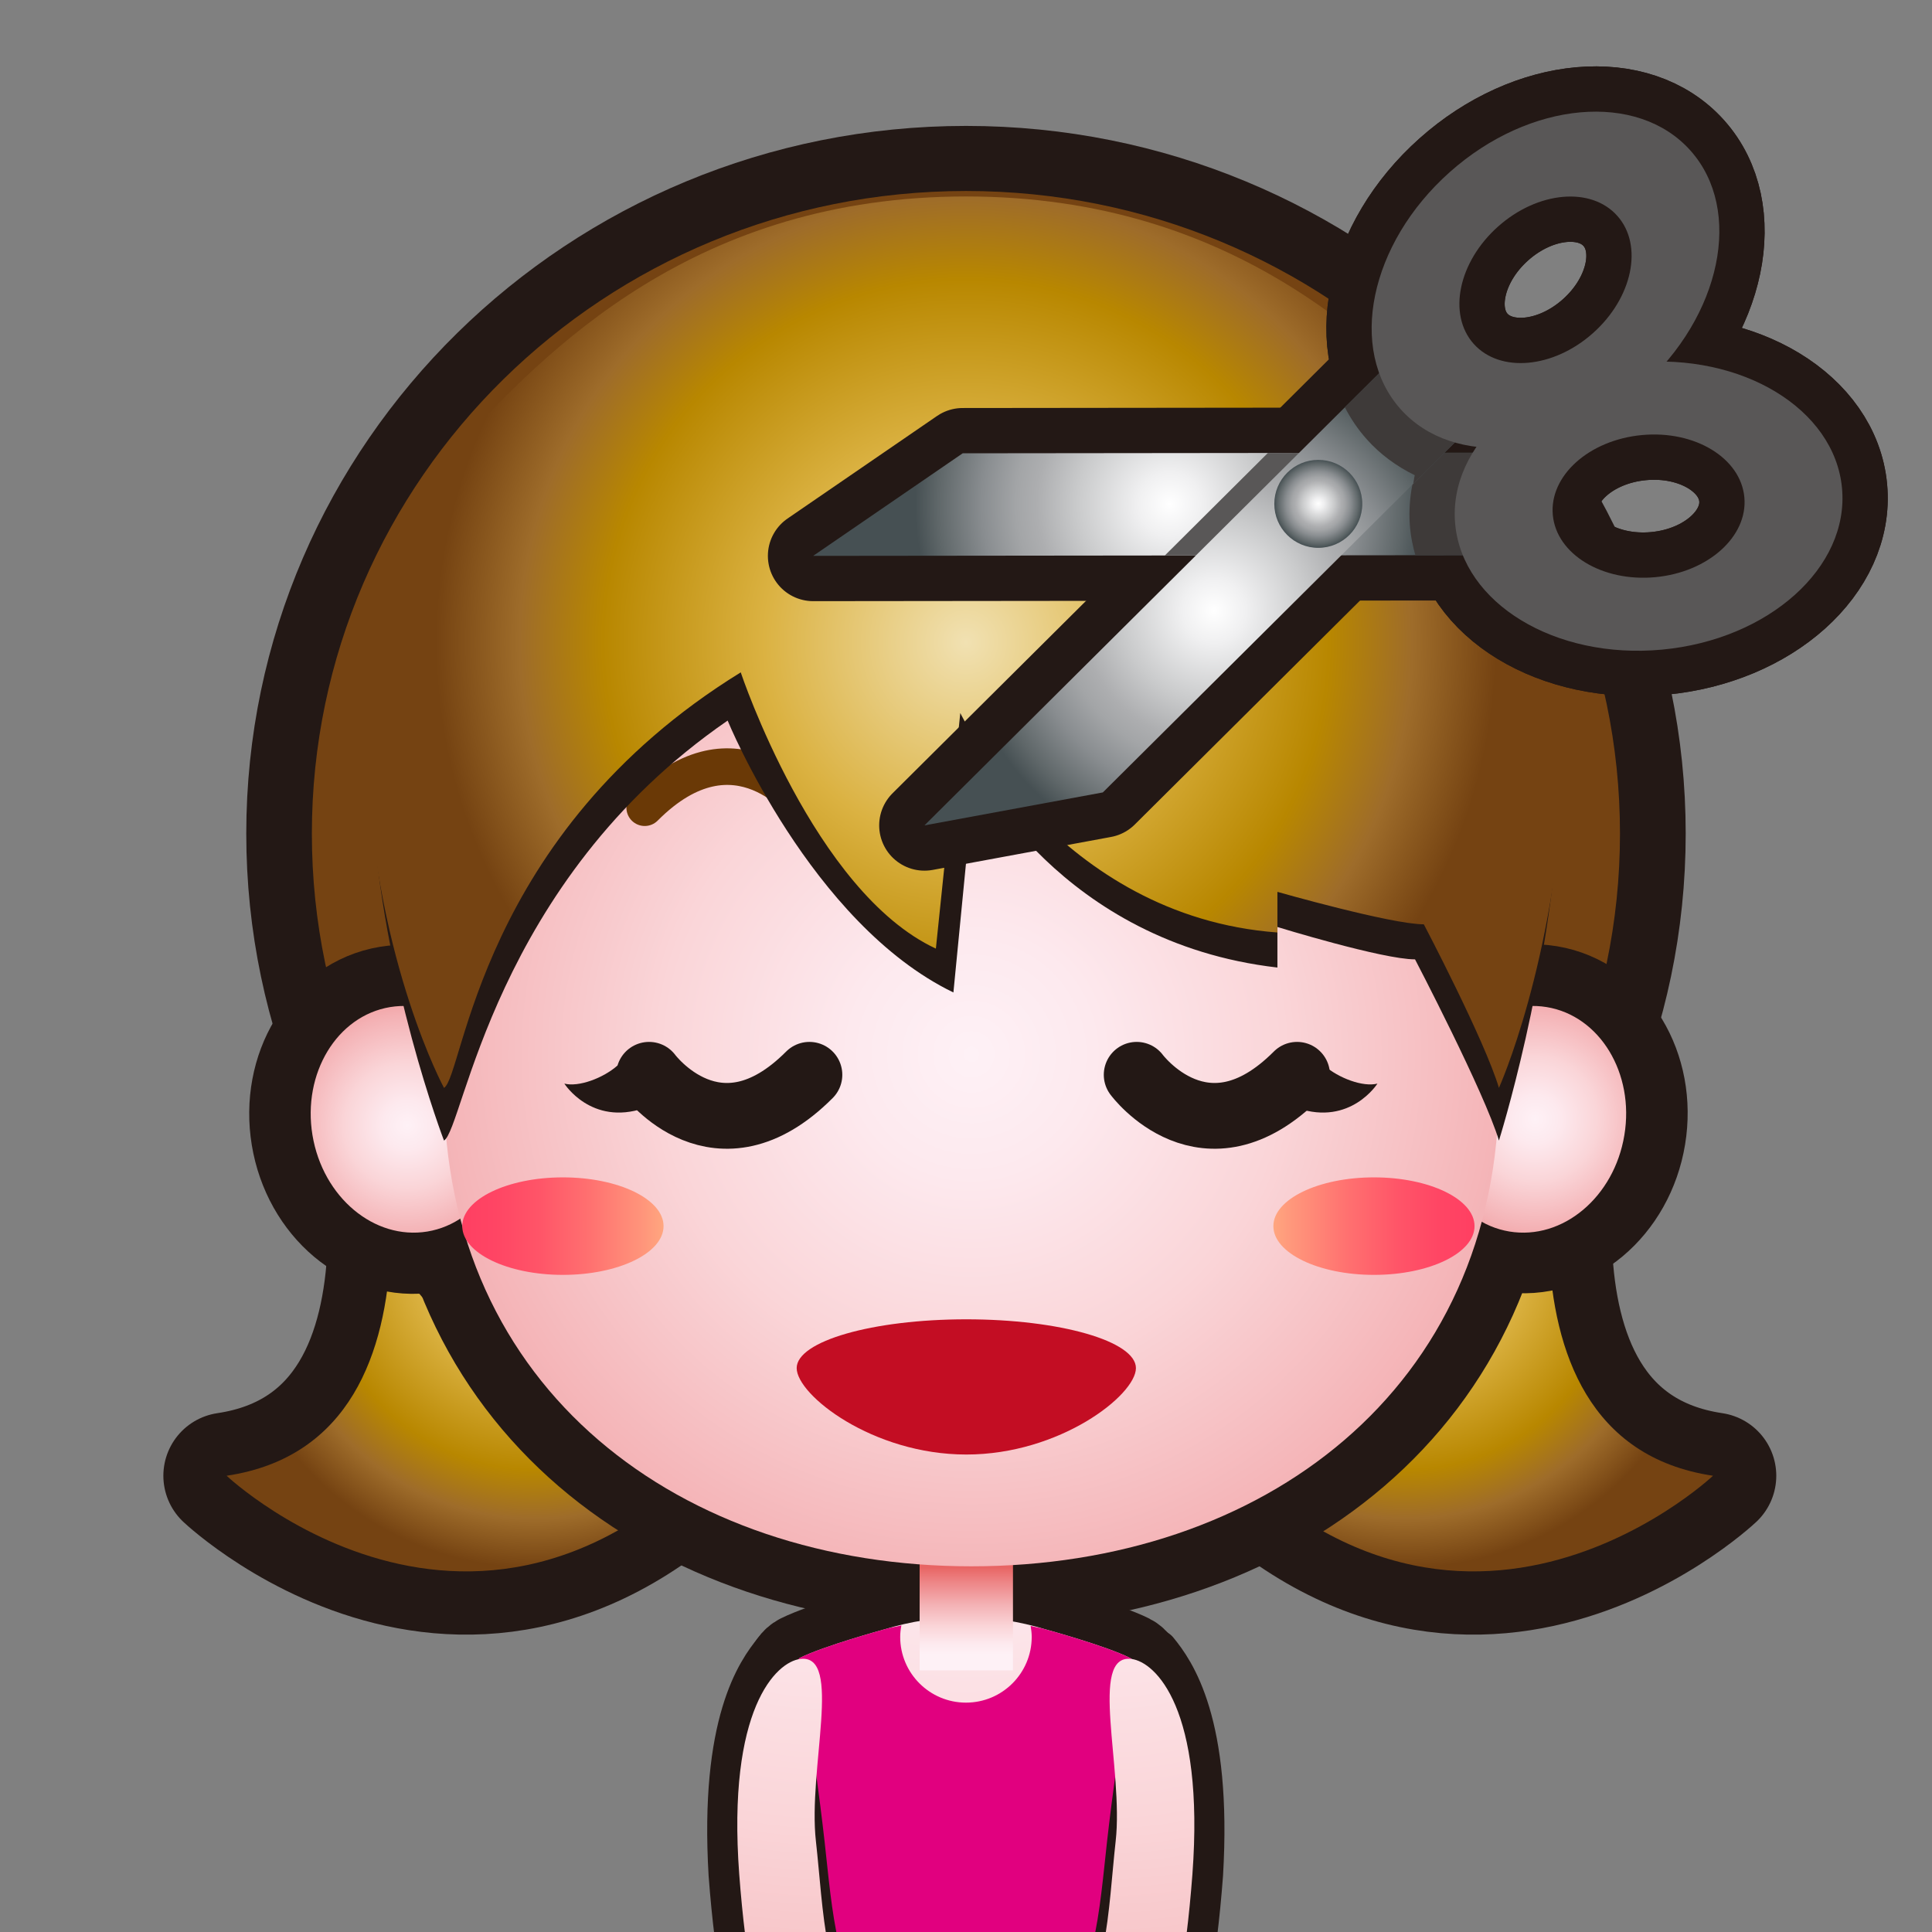 <?xml version="1.0" encoding="iso-8859-1"?>
<!-- Generator: Adobe Illustrator 16.0.0, SVG Export Plug-In . SVG Version: 6.00 Build 0)  -->
<!DOCTYPE svg PUBLIC "-//W3C//DTD SVG 1.1//EN" "http://www.w3.org/Graphics/SVG/1.1/DTD/svg11.dtd">
<svg version="1.1" xmlns="http://www.w3.org/2000/svg" xmlns:xlink="http://www.w3.org/1999/xlink" x="0px" y="0px" width="64px"
	 height="64px" viewBox="0 0 64 64" style="enable-background:new 0 0 64 64;" xml:space="preserve">
<rect x="0" y="0" width="64" height="64" fill="#808080" stroke="none"/>
<g id="woman_x5F_getting_x5F_haircut_x28_wh_x29_">
	
		<path id="path23_78_" style="fill:#F09400;stroke:#231815;stroke-width:4.191;stroke-linecap:round;stroke-linejoin:round;stroke-miterlimit:10;" d="
		M52.031,34.917c0,0-3.493,12.745,4.715,13.969c0,0-9.255,8.731-17.984-2.794C29.661,34.079,49.062,26.163,52.031,34.917z"/>
	
		<radialGradient id="path32_1_" cx="320.549" cy="-339.627" r="10.313" gradientTransform="matrix(1 0 0 -1 -274 -298)" gradientUnits="userSpaceOnUse">
		<stop  offset="0" style="stop-color:#F1E1B2"/>
		<stop  offset="0.38" style="stop-color:#DBB242"/>
		<stop  offset="0.685" style="stop-color:#B88700"/>
		<stop  offset="0.842" style="stop-color:#9E6C2A"/>
		<stop  offset="1" style="stop-color:#754312"/>
	</radialGradient>
	<path id="path32_57_" style="fill:url(#path32_1_);" d="M52.031,34.917c0,0-3.493,12.745,4.715,13.969
		c0,0-9.255,8.731-17.984-2.794C29.661,34.079,49.062,26.163,52.031,34.917z"/>
	
		<path id="path34_36_" style="fill:#F09400;stroke:#231815;stroke-width:4.191;stroke-linecap:round;stroke-linejoin:round;stroke-miterlimit:10;" d="
		M12.221,34.917c0,0,3.491,12.745-4.714,13.969c0,0,9.253,8.731,17.984-2.794C34.592,34.079,15.188,26.163,12.221,34.917z"/>
	
		<radialGradient id="path43_1_" cx="-225.454" cy="-339.627" r="10.313" gradientTransform="matrix(-1 0 0 -1 -207.75 -298)" gradientUnits="userSpaceOnUse">
		<stop  offset="0" style="stop-color:#F1E1B2"/>
		<stop  offset="0.38" style="stop-color:#DBB242"/>
		<stop  offset="0.685" style="stop-color:#B88700"/>
		<stop  offset="0.842" style="stop-color:#9E6C2A"/>
		<stop  offset="1" style="stop-color:#754312"/>
	</radialGradient>
	<path id="path43_94_" style="fill:url(#path43_1_);" d="M12.221,34.917c0,0,3.491,12.745-4.714,13.969
		c0,0,9.253,8.731,17.984-2.794C34.592,34.079,15.188,26.163,12.221,34.917z"/>
	
		<radialGradient id="SVGID_1_" cx="53.078" cy="48.172" r="18.745" gradientTransform="matrix(0.219 0.976 -0.976 0.219 80.099 8.922)" gradientUnits="userSpaceOnUse">
		<stop  offset="0" style="stop-color:#FFF89F"/>
		<stop  offset="1" style="stop-color:#F15F57"/>
	</radialGradient>
	<path style="fill:url(#SVGID_1_);stroke:#231714;stroke-width:2.905;stroke-miterlimit:10;" d="M38.734,74.797
		c2.102-0.393,4.486-1.364,3.939-3.697c-0.535-2.279-3.215-1.995-4.008-1.796c-2.818,0.711-5.336,2.883-6.413,2.908
		c-0.924,0.023-2.117-0.892-2.588-0.519c-0.479,0.381,0.248,4.139,0.925,4.109c0.506-0.021,1.122-0.935,2.077-1.304
		C33.625,74.131,36.848,75.152,38.734,74.797z"/>
	
		<radialGradient id="SVGID_2_" cx="59.935" cy="49.324" r="18.747" gradientTransform="matrix(-0.217 0.976 0.976 0.217 -15.826 2.1)" gradientUnits="userSpaceOnUse">
		<stop  offset="0" style="stop-color:#FFF89F"/>
		<stop  offset="1" style="stop-color:#F15F57"/>
	</radialGradient>
	<path style="fill:url(#SVGID_2_);stroke:#231714;stroke-width:2.905;stroke-miterlimit:10;" d="M25.346,74.803
		c-2.1-0.386-4.488-1.352-3.946-3.688c0.53-2.28,3.211-2.001,4.004-1.803c2.82,0.703,5.341,2.868,6.418,2.891
		c0.926,0.017,2.116-0.899,2.588-0.529c0.48,0.382-0.236,4.143-0.912,4.114c-0.507-0.021-1.127-0.931-2.083-1.298
		C30.455,74.122,27.236,75.154,25.346,74.803z"/>
	<g id="man_x5F_fairy_x28_ye_x29__57_">
		<g id="g155_57_">
			<g id="g153_100_">
				<g id="g142_63_">
					<path id="path26_96_" style="fill:#F09400;stroke:#231815;stroke-width:2.24;stroke-miterlimit:10;" d="M54.721,27.614
						c0,12.326-10.174,22.313-22.719,22.313c-12.553,0-22.724-9.986-22.724-22.313c0-12.328,10.171-22.323,22.724-22.323
						C44.547,5.291,54.721,15.286,54.721,27.614z"/>
					
						<radialGradient id="path41_1_" cx="318.998" cy="-319.368" r="0.732" gradientTransform="matrix(1 0 0 -1 -274 -298)" gradientUnits="userSpaceOnUse">
						<stop  offset="0" style="stop-color:#F1E1B2"/>
						<stop  offset="0.38" style="stop-color:#DBB242"/>
						<stop  offset="0.685" style="stop-color:#B88700"/>
						<stop  offset="0.842" style="stop-color:#9E6C2A"/>
						<stop  offset="1" style="stop-color:#754312"/>
					</radialGradient>
					<path id="path41_76_" style="fill:url(#path41_1_);" d="M53.664,27.614C53.664,39.37,43.963,48.89,32,48.89
						c-11.969,0-21.669-9.52-21.669-21.275c0-11.757,9.7-21.288,21.669-21.288C43.963,6.326,53.664,15.857,53.664,27.614z"/>
					<path id="path43_93_" style="fill:#48140F;stroke:#231815;stroke-width:4.04;stroke-miterlimit:10;" d="M49.654,36.038
						c0,9.976-7.826,15.848-17.475,15.848c-9.649,0-17.472-5.872-17.472-15.848c0-9.981,7.824-18.074,17.472-18.074
						C41.828,17.964,49.654,26.057,49.654,36.038z"/>
					
						<ellipse id="ellipse45_59_" transform="matrix(0.163 -0.987 0.987 0.163 5.79 80.976)" style="fill:none;stroke:#231815;stroke-width:4.04;stroke-miterlimit:10;" cx="50.616" cy="37.076" rx="3.771" ry="3.234"/>
					
						<radialGradient id="path52_1_" cx="379.949" cy="-286.702" r="6.361" gradientTransform="matrix(0.987 0.163 0.163 -0.987 -277.422 -307.826)" gradientUnits="userSpaceOnUse">
						<stop  offset="0" style="stop-color:#FEF1F6"/>
						<stop  offset="0.127" style="stop-color:#FDE9EE"/>
						<stop  offset="0.324" style="stop-color:#FAD5D8"/>
						<stop  offset="0.566" style="stop-color:#F4B2B5"/>
						<stop  offset="0.841" style="stop-color:#ED8384"/>
						<stop  offset="1" style="stop-color:#E86564"/>
					</radialGradient>
					<path id="path52_65_" style="fill:url(#path52_1_);" d="M53.809,37.604c-0.338,2.055-2.045,3.482-3.807,3.192
						c-1.762-0.292-2.914-2.191-2.57-4.247c0.338-2.054,2.043-3.477,3.805-3.188C52.998,33.651,54.15,35.555,53.809,37.604z"/>
					
						<ellipse id="ellipse54_80_" transform="matrix(0.163 0.987 -0.987 0.163 47.915 17.671)" style="fill:none;stroke:#231815;stroke-width:4.04;stroke-miterlimit:10;" cx="13.542" cy="37.077" rx="3.771" ry="3.234"/>
					
						<radialGradient id="path61_1_" cx="-158.866" cy="-375.885" r="6.362" gradientTransform="matrix(-0.987 0.163 -0.163 -0.987 -204.576 -307.826)" gradientUnits="userSpaceOnUse">
						<stop  offset="0" style="stop-color:#FEF1F6"/>
						<stop  offset="0.127" style="stop-color:#FDE9EE"/>
						<stop  offset="0.324" style="stop-color:#FAD5D8"/>
						<stop  offset="0.566" style="stop-color:#F4B2B5"/>
						<stop  offset="0.841" style="stop-color:#ED8384"/>
						<stop  offset="1" style="stop-color:#E86564"/>
					</radialGradient>
					<path id="path61_62_" style="fill:url(#path61_1_);" d="M10.351,37.604c0.342,2.055,2.045,3.482,3.806,3.192
						c1.762-0.292,2.913-2.191,2.572-4.247c-0.339-2.054-2.042-3.477-3.806-3.188C11.164,33.651,10.012,35.555,10.351,37.604z"/>
					
						<path id="path34-7-5_534_" style="fill:#4C0A02;stroke:#231815;stroke-width:2.905;stroke-linecap:round;stroke-linejoin:round;stroke-miterlimit:10;" d="
						M37.42,57.723c0.389-0.466,0.781-2.416,0-2.808c-0.779-0.39-2.766-0.935-2.766-0.935c-1.784-0.547-3.596-0.547-5.378,0
						c0,0-1.988,0.545-2.769,0.935c-0.777,0.392-0.39,2.34,0,2.808c0,0,0.702,5.612-0.777,11.38c0,0,2.258,2.648,6.235,2.648
						c3.974,0,6.236-2.648,6.236-2.648C36.721,63.335,37.42,57.723,37.42,57.723z"/>
					
						<radialGradient id="path34-7-5_1_" cx="305.906" cy="-343.993" r="47.654" gradientTransform="matrix(1 0 0 -1 -274 -298)" gradientUnits="userSpaceOnUse">
						<stop  offset="0" style="stop-color:#FEF1F6"/>
						<stop  offset="0.127" style="stop-color:#FDE9EE"/>
						<stop  offset="0.324" style="stop-color:#FAD5D8"/>
						<stop  offset="0.566" style="stop-color:#F4B2B5"/>
						<stop  offset="0.841" style="stop-color:#ED8384"/>
						<stop  offset="1" style="stop-color:#E86564"/>
					</radialGradient>
					<path id="path34-7-5_533_" style="fill:url(#path34-7-5_1_);" d="M37.42,57.723c0.389-0.466,0.781-2.416,0-2.808
						c-0.779-0.39-2.766-0.935-2.766-0.935c-1.784-0.547-3.596-0.547-5.378,0c0,0-1.988,0.545-2.769,0.935
						c-0.777,0.392-0.39,2.34,0,2.808c0,0,0.702,5.612-0.777,11.38c0,0,2.258,2.36,6.235,2.36c3.974,0,6.236-2.36,6.236-2.36
						C36.721,63.335,37.42,57.723,37.42,57.723z"/>
					<linearGradient id="rect97_1_" gradientUnits="userSpaceOnUse" x1="32.011" y1="54.804" x2="32.011" y2="51.922">
						<stop  offset="0" style="stop-color:#FEF1F6"/>
						<stop  offset="0.127" style="stop-color:#FDE9EE"/>
						<stop  offset="0.324" style="stop-color:#FAD5D8"/>
						<stop  offset="0.566" style="stop-color:#F4B2B5"/>
						<stop  offset="0.841" style="stop-color:#ED8384"/>
						<stop  offset="1" style="stop-color:#E86564"/>
					</linearGradient>
					<rect id="rect97_48_" x="30.464" y="50.825" style="fill:url(#rect97_1_);" width="3.092" height="4.509"/>
					
						<radialGradient id="path119_1_" cx="306.181" cy="-332.925" r="32.014" gradientTransform="matrix(1 0 0 -1 -274 -298)" gradientUnits="userSpaceOnUse">
						<stop  offset="0" style="stop-color:#FEF1F6"/>
						<stop  offset="0.127" style="stop-color:#FDE9EE"/>
						<stop  offset="0.324" style="stop-color:#FAD5D8"/>
						<stop  offset="0.566" style="stop-color:#F4B2B5"/>
						<stop  offset="0.841" style="stop-color:#ED8384"/>
						<stop  offset="1" style="stop-color:#E86564"/>
					</radialGradient>
					<path id="path119_72_" style="fill:url(#path119_1_);" d="M49.654,36.038c0,9.976-7.826,15.848-17.475,15.848
						c-9.649,0-17.472-5.872-17.472-15.848c0-9.981,7.824-18.074,17.472-18.074C41.828,17.964,49.654,26.057,49.654,36.038z"/>
					
						<path id="path121_68_" style="fill:none;stroke:#A4414A;stroke-width:1.212;stroke-linecap:round;stroke-linejoin:round;stroke-miterlimit:10;" d="
						M42.953,26.756c0,0-2.258-3.061-5.309,0"/>
					
						<path id="path123_187_" style="fill:none;stroke:#6A3906;stroke-width:1.212;stroke-linecap:round;stroke-linejoin:round;stroke-miterlimit:10;" d="
						M26.667,26.756c0,0-2.262-3.061-5.31,0"/>
					
						<path id="path123_186_" style="fill:none;stroke:#231815;stroke-width:2.179;stroke-linecap:round;stroke-linejoin:round;stroke-miterlimit:10;" d="
						M37.654,35.604c0,0,2.264,3.061,5.313,0"/>
					
						<path id="path123_185_" style="fill:none;stroke:#231815;stroke-width:2.179;stroke-linecap:round;stroke-linejoin:round;stroke-miterlimit:10;" d="
						M21.501,35.604c0,0,2.263,3.061,5.312,0"/>
					<path id="path125_77_" style="fill:#231815;" d="M14.708,37.783c0,0-2.046-5.323-2.383-11.115
						c-0.231-4.071-0.73-6.689,2.505-10.326c3.308-3.723,8.281-8.671,17.17-8.671c8.885,0,13.862,4.948,17.172,8.671
						c3.232,3.637,2.732,6.253,2.502,10.324c-0.336,5.794-2.02,11.116-2.02,11.116c-0.473-1.584-2.779-6.002-2.779-6.002
						c-1.078,0-4.559-1.072-4.559-1.072v1.343c-7.199-0.828-10.014-6.548-10.014-6.548l-0.719,7.374
						c-4.729-2.288-7.479-9.007-7.479-9.007C16.325,29.226,15.366,37.388,14.708,37.783z"/>
					
						<radialGradient id="path140_1_" cx="305.999" cy="-319.273" r="17.567" gradientTransform="matrix(1 0 0 -1 -274 -298)" gradientUnits="userSpaceOnUse">
						<stop  offset="0" style="stop-color:#F1E1B2"/>
						<stop  offset="0.38" style="stop-color:#DBB242"/>
						<stop  offset="0.685" style="stop-color:#B88700"/>
						<stop  offset="0.842" style="stop-color:#9E6C2A"/>
						<stop  offset="1" style="stop-color:#754312"/>
					</radialGradient>
					<path id="path140_58_" style="fill:url(#path140_1_);" d="M14.708,36.038c0,0-2.209-4.08-2.549-10.534
						c-0.236-4.537-0.564-6.688,2.671-10.325c3.308-3.722,8.281-8.671,17.17-8.671c8.885,0,13.862,4.949,17.172,8.67
						c3.232,3.638,2.904,5.788,2.668,10.325c-0.338,6.455-2.186,10.534-2.186,10.534c-0.473-1.583-2.488-5.418-2.488-5.418
						c-1.078,0-4.85-1.075-4.85-1.075v1.346c-7.273-0.539-10.505-7.271-10.505-7.271l-0.809,7.805
						c-4.041-1.879-6.464-9.151-6.464-9.151C15.839,27.634,15.366,35.643,14.708,36.038z"/>
				</g>
			</g>
		</g>
		<g id="g213_298_">
			
				<linearGradient id="ellipse170_1_" gradientUnits="userSpaceOnUse" x1="316.182" y1="-338.617" x2="322.846" y2="-338.617" gradientTransform="matrix(1 0 0 -1 -274 -298)">
				<stop  offset="0" style="stop-color:#FFA67F"/>
				<stop  offset="0.097" style="stop-color:#FF967B"/>
				<stop  offset="0.365" style="stop-color:#FF7170"/>
				<stop  offset="0.614" style="stop-color:#FF5568"/>
				<stop  offset="0.834" style="stop-color:#FF4564"/>
				<stop  offset="1" style="stop-color:#FF3F62"/>
			</linearGradient>
			<ellipse id="ellipse170_56_" style="fill:url(#ellipse170_1_);" cx="45.514" cy="40.617" rx="3.332" ry="1.615"/>
			
				<linearGradient id="ellipse185_1_" gradientUnits="userSpaceOnUse" x1="-229.981" y1="-338.617" x2="-223.314" y2="-338.617" gradientTransform="matrix(-1 0 0 -1 -208 -298)">
				<stop  offset="0" style="stop-color:#FFA67F"/>
				<stop  offset="0.097" style="stop-color:#FF967B"/>
				<stop  offset="0.365" style="stop-color:#FF7170"/>
				<stop  offset="0.614" style="stop-color:#FF5568"/>
				<stop  offset="0.834" style="stop-color:#FF4564"/>
				<stop  offset="1" style="stop-color:#FF3F62"/>
			</linearGradient>
			<ellipse id="ellipse185_112_" style="fill:url(#ellipse185_1_);" cx="18.647" cy="40.617" rx="3.334" ry="1.615"/>
			<path id="ellipse185_111_" style="fill:#C30D23;" d="M32.01,43.704c3.103,0,5.619,0.724,5.619,1.616
				c0,0.892-2.516,2.863-5.619,2.863c-3.104,0-5.619-1.972-5.619-2.863C26.391,44.428,28.907,43.704,32.01,43.704z"/>
		</g>
		
			<path id="line200_56_" style="fill:none;stroke:#026091;stroke-width:1.207;stroke-linecap:round;stroke-linejoin:round;stroke-miterlimit:10;" d="
			M30.927,76.005"/>
	</g>
	<g>
		<path style="fill:#E1007F;" d="M37.42,57.723c0.389-0.466,0.781-2.416,0-2.808c-0.779-0.39-2.766-0.935-2.766-0.935
			c-0.17-0.052-0.342-0.075-0.512-0.118c0.018,0.118,0.035,0.237,0.035,0.362c0,1.202-0.975,2.178-2.178,2.178
			c-1.203,0-2.179-0.976-2.179-2.178c0-0.13,0.016-0.256,0.039-0.378c-0.195,0.046-0.391,0.073-0.584,0.134
			c0,0-1.988,0.545-2.769,0.935c-0.777,0.392-0.39,2.34,0,2.808c0,0,0.702,5.612-0.777,11.38c0,0,2.258,2.36,6.235,2.36
			c3.974,0,6.236-2.36,6.236-2.36C36.721,63.335,37.42,57.723,37.42,57.723z"/>
	</g>
	
		<radialGradient id="SVGID_3_" cx="53.078" cy="48.172" r="18.745" gradientTransform="matrix(0.219 0.976 -0.976 0.219 80.099 8.922)" gradientUnits="userSpaceOnUse">
		<stop  offset="0" style="stop-color:#FFF89F"/>
		<stop  offset="1" style="stop-color:#F15F57"/>
	</radialGradient>
	<path style="fill:url(#SVGID_3_);stroke:#231815;stroke-width:1.452;stroke-miterlimit:10;" d="M38.734,74.797
		c2.102-0.393,4.486-1.364,3.939-3.697c-0.535-2.279-3.215-1.995-4.008-1.796c-2.818,0.711-5.336,2.883-6.413,2.908
		c-0.924,0.023-2.117-0.892-2.588-0.519c-0.479,0.381,0.248,4.139,0.925,4.109c0.506-0.021,1.122-0.935,2.077-1.304
		C33.625,74.131,36.848,75.152,38.734,74.797z"/>
	
		<radialGradient id="SVGID_4_" cx="53.078" cy="48.172" r="18.745" gradientTransform="matrix(0.219 0.976 -0.976 0.219 80.099 8.922)" gradientUnits="userSpaceOnUse">
		<stop  offset="0" style="stop-color:#FEF1F6"/>
		<stop  offset="0.127" style="stop-color:#FDE9EE"/>
		<stop  offset="0.324" style="stop-color:#FAD5D8"/>
		<stop  offset="0.566" style="stop-color:#F4B2B5"/>
		<stop  offset="0.841" style="stop-color:#ED8384"/>
		<stop  offset="1" style="stop-color:#E86564"/>
	</radialGradient>
	<path style="fill:url(#SVGID_4_);" d="M38.734,74.797c2.102-0.393,4.486-1.364,3.939-3.697c-0.535-2.279-3.215-1.995-4.008-1.796
		c-2.818,0.711-5.336,2.883-6.413,2.908c-0.924,0.023-2.117-0.892-2.588-0.519c-0.479,0.381,0.248,4.139,0.925,4.109
		c0.506-0.021,1.122-0.935,2.077-1.304C33.625,74.131,36.848,75.152,38.734,74.797z"/>
	<path style="fill:#595757;" d="M34.436,71.212c1.189-0.678,2.656-1.517,4.23-1.908c0.791-0.196,3.471-0.477,4.002,1.804
		c0.541,2.336-1.846,3.303-3.945,3.688c-1.043,0.194-2.477-0.03-3.723-0.212L34.436,71.212z"/>
	
		<radialGradient id="path196_1_" cx="46.986" cy="55.167" r="9.455" gradientTransform="matrix(0.331 1.471 -0.839 0.189 68.43 -6.795)" gradientUnits="userSpaceOnUse">
		<stop  offset="0" style="stop-color:#FEF1F6"/>
		<stop  offset="0.127" style="stop-color:#FDE9EE"/>
		<stop  offset="0.324" style="stop-color:#FAD5D8"/>
		<stop  offset="0.566" style="stop-color:#F4B2B5"/>
		<stop  offset="0.841" style="stop-color:#ED8384"/>
		<stop  offset="1" style="stop-color:#E86564"/>
	</radialGradient>
	<path id="path196_234_" style="fill:url(#path196_1_);" d="M29.833,73.323c0.229-0.304,0.998,0.306,1.117,1.613
		c0.07,0.784-0.252,1.224-0.508,1.096C30.175,75.9,29.669,73.536,29.833,73.323z"/>
	
		<radialGradient id="path196_2_" cx="51.073" cy="57.739" r="9.447" gradientTransform="matrix(0.219 0.976 -0.976 0.219 80.099 8.922)" gradientUnits="userSpaceOnUse">
		<stop  offset="0" style="stop-color:#FEF1F6"/>
		<stop  offset="0.127" style="stop-color:#FDE9EE"/>
		<stop  offset="0.324" style="stop-color:#FAD5D8"/>
		<stop  offset="0.566" style="stop-color:#F4B2B5"/>
		<stop  offset="0.841" style="stop-color:#ED8384"/>
		<stop  offset="1" style="stop-color:#E86564"/>
	</radialGradient>
	<path id="path196_233_" style="fill:url(#path196_2_);" d="M29.379,71.522c0.293-0.233,1.104,0.104,1.099,0.991
		c-0.003,0.529-0.418,0.867-0.694,0.807C29.495,73.259,29.168,71.688,29.379,71.522z"/>
	<g>
		
			<radialGradient id="SVGID_5_" cx="59.935" cy="49.324" r="18.747" gradientTransform="matrix(-0.217 0.976 0.976 0.217 -15.826 2.1)" gradientUnits="userSpaceOnUse">
			<stop  offset="0" style="stop-color:#FFF89F"/>
			<stop  offset="1" style="stop-color:#F15F57"/>
		</radialGradient>
		<path style="fill:url(#SVGID_5_);stroke:#231815;stroke-width:1.452;stroke-miterlimit:10;" d="M25.346,74.803
			c-2.1-0.386-4.488-1.352-3.946-3.688c0.53-2.28,3.211-2.001,4.004-1.803c2.82,0.703,5.341,2.868,6.418,2.891
			c0.926,0.017,2.116-0.899,2.588-0.529c0.48,0.382-0.236,4.143-0.912,4.114c-0.507-0.021-1.127-0.931-2.083-1.298
			C30.455,74.122,27.236,75.154,25.346,74.803z"/>
	</g>
	<g>
		
			<radialGradient id="SVGID_6_" cx="59.935" cy="49.324" r="18.747" gradientTransform="matrix(-0.217 0.976 0.976 0.217 -15.826 2.1)" gradientUnits="userSpaceOnUse">
			<stop  offset="0" style="stop-color:#FEF1F6"/>
			<stop  offset="0.127" style="stop-color:#FDE9EE"/>
			<stop  offset="0.324" style="stop-color:#FAD5D8"/>
			<stop  offset="0.566" style="stop-color:#F4B2B5"/>
			<stop  offset="0.841" style="stop-color:#ED8384"/>
			<stop  offset="1" style="stop-color:#E86564"/>
		</radialGradient>
		<path style="fill:url(#SVGID_6_);" d="M25.346,74.803c-2.1-0.386-4.488-1.352-3.946-3.688c0.53-2.28,3.211-2.001,4.004-1.803
			c2.82,0.703,5.341,2.868,6.418,2.891c0.926,0.017,2.116-0.899,2.588-0.529c0.48,0.382-0.236,4.143-0.912,4.114
			c-0.507-0.021-1.127-0.931-2.083-1.298C30.455,74.122,27.236,75.154,25.346,74.803z"/>
		
			<radialGradient id="path196_3_" cx="51.541" cy="55.145" r="9.456" gradientTransform="matrix(-0.327 1.472 0.84 0.186 -3.062 -13.409)" gradientUnits="userSpaceOnUse">
			<stop  offset="0" style="stop-color:#FEF1F6"/>
			<stop  offset="0.127" style="stop-color:#FDE9EE"/>
			<stop  offset="0.324" style="stop-color:#FAD5D8"/>
			<stop  offset="0.566" style="stop-color:#F4B2B5"/>
			<stop  offset="0.841" style="stop-color:#ED8384"/>
			<stop  offset="1" style="stop-color:#E86564"/>
		</radialGradient>
		<path id="path196_232_" style="fill:url(#path196_3_);" d="M34.246,73.303c-0.232-0.3-0.998,0.313-1.113,1.621
			c-0.066,0.783,0.256,1.219,0.51,1.094C33.912,75.884,34.41,73.52,34.246,73.303z"/>
		
			<radialGradient id="path196_4_" cx="57.929" cy="58.898" r="9.438" gradientTransform="matrix(-0.217 0.976 0.976 0.217 -15.826 2.1)" gradientUnits="userSpaceOnUse">
			<stop  offset="0" style="stop-color:#FEF1F6"/>
			<stop  offset="0.127" style="stop-color:#FDE9EE"/>
			<stop  offset="0.324" style="stop-color:#FAD5D8"/>
			<stop  offset="0.566" style="stop-color:#F4B2B5"/>
			<stop  offset="0.841" style="stop-color:#ED8384"/>
			<stop  offset="1" style="stop-color:#E86564"/>
		</radialGradient>
		<path id="path196_231_" style="fill:url(#path196_4_);" d="M34.695,71.502c-0.293-0.23-1.104,0.107-1.096,0.995
			c0.006,0.53,0.418,0.868,0.697,0.806C34.584,73.238,34.906,71.668,34.695,71.502z"/>
	</g>
	<path style="fill:#595757;" d="M29.631,71.218c-1.188-0.676-2.656-1.516-4.228-1.906c-0.793-0.198-3.474-0.478-4.004,1.803
		c-0.542,2.337,1.847,3.303,3.946,3.688c1.041,0.194,2.476-0.03,3.723-0.212L29.631,71.218z"/>
	
		<path id="path30-2_550_" style="fill:none;stroke:#231815;stroke-width:1.452;stroke-linecap:round;stroke-linejoin:round;stroke-miterlimit:10;" d="
		M37.393,61.091c-0.244,2.173-0.416,5.063-1.914,6.037c-1.816,1.18-1.906,1.634-1.771,2.044c0.387,1.157,1.633-0.093,3.723-0.183
		c0.861-0.091,1.914-1.012,2.359-6.899c0.297-5.024-0.938-6.718-1.482-7.383C38.307,54.707,37.756,57.884,37.393,61.091z"/>
	
		<radialGradient id="path30-2_1_" cx="313.65" cy="-344.129" r="40.528" gradientTransform="matrix(-0.839 0.545 -0.545 -0.839 112.301 -412.388)" gradientUnits="userSpaceOnUse">
		<stop  offset="0" style="stop-color:#FEF1F6"/>
		<stop  offset="0.127" style="stop-color:#FDE9EE"/>
		<stop  offset="0.324" style="stop-color:#FAD5D8"/>
		<stop  offset="0.566" style="stop-color:#F4B2B5"/>
		<stop  offset="0.841" style="stop-color:#ED8384"/>
		<stop  offset="1" style="stop-color:#E86564"/>
	</radialGradient>
	<path id="path30-2_549_" style="fill:url(#path30-2_1_);" d="M36.957,61c-0.244,2.173-0.27,5.153-1.768,6.128
		c-1.816,1.18-1.908,1.634-1.771,2.044c0.387,1.157,1.635-0.093,3.723-0.183c0.861-0.091,1.912-1.012,2.359-6.899
		c0.408-5.492-1.225-7.035-2.02-7.135C36.051,54.776,37.23,58.596,36.957,61z"/>
	
		<path id="path30-2_548_" style="fill:none;stroke:#231815;stroke-width:1.452;stroke-linecap:round;stroke-linejoin:round;stroke-miterlimit:10;" d="
		M26.595,61.091c0.245,2.173,0.415,5.063,1.915,6.037c1.814,1.18,1.905,1.634,1.77,2.044c-0.386,1.157-1.634-0.093-3.722-0.183
		c-0.862-0.091-1.913-1.012-2.36-6.899c-0.296-5.024,0.938-6.718,1.482-7.383C25.68,54.707,26.232,57.884,26.595,61.091z"/>
	
		<radialGradient id="path30-2_2_" cx="308.154" cy="-347.701" r="40.528" gradientTransform="matrix(0.839 0.545 0.545 -0.839 -41.76 -412.388)" gradientUnits="userSpaceOnUse">
		<stop  offset="0" style="stop-color:#FEF1F6"/>
		<stop  offset="0.127" style="stop-color:#FDE9EE"/>
		<stop  offset="0.324" style="stop-color:#FAD5D8"/>
		<stop  offset="0.566" style="stop-color:#F4B2B5"/>
		<stop  offset="0.841" style="stop-color:#ED8384"/>
		<stop  offset="1" style="stop-color:#E86564"/>
	</radialGradient>
	<path id="path30-2_547_" style="fill:url(#path30-2_2_);" d="M27.029,61c0.246,2.173,0.271,5.153,1.771,6.128
		c1.815,1.18,1.906,1.634,1.771,2.044c-0.386,1.157-1.635-0.093-3.723-0.183c-0.862-0.091-1.913-1.012-2.36-6.899
		c-0.407-5.492,1.226-7.035,2.021-7.135C27.936,54.776,26.756,58.596,27.029,61z"/>
	<g id="g153_99_">
		<g id="g151_42_">
			<path id="path149_53_" style="fill:#231815;" d="M20.46,35.293c-0.481,0.425-1.294,0.724-1.765,0.603
				c0,0,0.888,1.407,2.642,0.813C22.744,36.233,20.46,35.293,20.46,35.293z"/>
		</g>
	</g>
	<g id="g153_98_">
		<g id="g151_41_">
			<path id="path149_52_" style="fill:#231815;" d="M43.861,35.293c0.486,0.425,1.295,0.724,1.768,0.603
				c0,0-0.887,1.407-2.645,0.813C41.58,36.233,43.861,35.293,43.861,35.293z"/>
		</g>
	</g>
	<g>
		
			<radialGradient id="SVGID_7_" cx="-11.954" cy="32.327" r="8.436" gradientTransform="matrix(0.001 1 -1 0.001 71.085 28.623)" gradientUnits="userSpaceOnUse">
			<stop  offset="0" style="stop-color:#E5E2DF"/>
			<stop  offset="0" style="stop-color:#F1EFEE"/>
			<stop  offset="0" style="stop-color:#FFFFFF"/>
			<stop  offset="0.126" style="stop-color:#F0F0F1"/>
			<stop  offset="0.366" style="stop-color:#C9CACB"/>
			<stop  offset="0.522" style="stop-color:#ADAEB0"/>
			<stop  offset="0.603" style="stop-color:#A3A5A7"/>
			<stop  offset="0.738" style="stop-color:#898D90"/>
			<stop  offset="0.911" style="stop-color:#5F6769"/>
			<stop  offset="1" style="stop-color:#465053"/>
		</radialGradient>
		
			<polygon style="fill:url(#SVGID_7_);stroke:#231815;stroke-width:3;stroke-linecap:round;stroke-linejoin:round;stroke-miterlimit:10;" points="
			26.937,18.414 31.89,15.016 50.552,14.996 50.556,18.389 		"/>
		
			<radialGradient id="SVGID_8_" cx="105.219" cy="-16.587" r="8.436" gradientTransform="matrix(-0.705 -0.709 -0.709 0.705 102.633 106.525)" gradientUnits="userSpaceOnUse">
			<stop  offset="0" style="stop-color:#E5E2DF"/>
			<stop  offset="0" style="stop-color:#F1EFEE"/>
			<stop  offset="0" style="stop-color:#FFFFFF"/>
			<stop  offset="0.126" style="stop-color:#F0F0F1"/>
			<stop  offset="0.366" style="stop-color:#C9CACB"/>
			<stop  offset="0.522" style="stop-color:#ADAEB0"/>
			<stop  offset="0.603" style="stop-color:#A3A5A7"/>
			<stop  offset="0.738" style="stop-color:#898D90"/>
			<stop  offset="0.911" style="stop-color:#5F6769"/>
			<stop  offset="1" style="stop-color:#465053"/>
		</radialGradient>
		
			<polygon style="fill:url(#SVGID_8_);stroke:#231815;stroke-width:3;stroke-linecap:round;stroke-linejoin:round;stroke-miterlimit:10;" points="
			30.624,27.342 36.533,26.25 49.766,13.092 47.373,10.686 		"/>
		<path style="fill:#3E3A39;stroke:#231815;stroke-width:3;stroke-linecap:round;stroke-linejoin:round;stroke-miterlimit:10;" d="
			M56,4.989c-1.754-1.969-5.326-1.649-7.979,0.716c-2.653,2.364-3.382,5.875-1.628,7.845c1.753,1.968,5.326,1.647,7.979-0.717
			C57.025,10.47,57.754,6.957,56,4.989z M48.817,11.39c-0.868-0.975-0.507-2.714,0.808-3.885c1.314-1.171,3.082-1.332,3.951-0.354
			c0.868,0.974,0.508,2.714-0.807,3.884C51.456,12.205,49.686,12.363,48.817,11.39z"/>
		<path style="fill:#3E3A39;stroke:#231815;stroke-width:3;stroke-linecap:round;stroke-linejoin:round;stroke-miterlimit:10;" d="
			M61.019,16.171c-0.244-2.625-3.309-4.487-6.849-4.158c-3.538,0.329-6.209,2.724-5.965,5.348c0.244,2.625,3.309,4.488,6.849,4.159
			C58.593,21.19,61.263,18.796,61.019,16.171z M51.439,17.062c-0.121-1.301,1.201-2.488,2.953-2.65
			c1.753-0.164,3.271,0.759,3.392,2.06c0.121,1.3-1.201,2.486-2.954,2.648C53.078,19.282,51.56,18.36,51.439,17.062z"/>
		<path style="fill:#3E3A39;stroke:#231815;stroke-width:3;stroke-linecap:round;stroke-linejoin:round;stroke-miterlimit:10;" d="
			M56,4.989c-1.754-1.969-5.326-1.649-7.979,0.716c-2.653,2.364-3.382,5.875-1.628,7.845c1.753,1.968,5.326,1.647,7.979-0.717
			C57.025,10.47,57.754,6.957,56,4.989z M48.817,11.39c-0.868-0.975-0.507-2.714,0.808-3.885c1.314-1.171,3.082-1.332,3.951-0.354
			c0.868,0.974,0.508,2.714-0.807,3.884C51.456,12.205,49.686,12.363,48.817,11.39z"/>
		<path style="fill:#3E3A39;stroke:#231815;stroke-width:3;stroke-linecap:round;stroke-linejoin:round;stroke-miterlimit:10;" d="
			M61.019,16.171c-0.244-2.625-3.309-4.487-6.849-4.158c-3.538,0.329-6.209,2.724-5.965,5.348c0.244,2.625,3.309,4.488,6.849,4.159
			C58.593,21.19,61.263,18.796,61.019,16.171z M51.439,17.062c-0.121-1.301,1.201-2.488,2.953-2.65
			c1.753-0.164,3.271,0.759,3.392,2.06c0.121,1.3-1.201,2.486-2.954,2.648C53.078,19.282,51.56,18.36,51.439,17.062z"/>
		
			<radialGradient id="SVGID_9_" cx="-11.954" cy="32.327" r="8.436" gradientTransform="matrix(0.001 1 -1 0.001 71.085 28.623)" gradientUnits="userSpaceOnUse">
			<stop  offset="0" style="stop-color:#E5E2DF"/>
			<stop  offset="0" style="stop-color:#F1EFEE"/>
			<stop  offset="0" style="stop-color:#FFFFFF"/>
			<stop  offset="0.126" style="stop-color:#F0F0F1"/>
			<stop  offset="0.366" style="stop-color:#C9CACB"/>
			<stop  offset="0.522" style="stop-color:#ADAEB0"/>
			<stop  offset="0.603" style="stop-color:#A3A5A7"/>
			<stop  offset="0.738" style="stop-color:#898D90"/>
			<stop  offset="0.911" style="stop-color:#5F6769"/>
			<stop  offset="1" style="stop-color:#465053"/>
		</radialGradient>
		<polygon style="fill:url(#SVGID_9_);" points="26.937,18.414 31.89,15.016 50.552,14.996 50.556,18.389 		"/>
		<path style="fill:#3E3A39;" d="M50.552,14.996L47.111,15c-0.336,0.803-0.479,1.653-0.399,2.5c0.028,0.306,0.093,0.603,0.174,0.893
			l3.67-0.004L50.552,14.996z"/>
		<polygon style="fill:#595757;" points="42,15.005 38.586,18.402 43.4,18.396 46.819,15 		"/>
		
			<radialGradient id="SVGID_10_" cx="105.219" cy="-16.587" r="8.436" gradientTransform="matrix(-0.705 -0.709 -0.709 0.705 102.633 106.525)" gradientUnits="userSpaceOnUse">
			<stop  offset="0" style="stop-color:#E5E2DF"/>
			<stop  offset="0" style="stop-color:#F1EFEE"/>
			<stop  offset="0" style="stop-color:#FFFFFF"/>
			<stop  offset="0.126" style="stop-color:#F0F0F1"/>
			<stop  offset="0.366" style="stop-color:#C9CACB"/>
			<stop  offset="0.522" style="stop-color:#ADAEB0"/>
			<stop  offset="0.603" style="stop-color:#A3A5A7"/>
			<stop  offset="0.738" style="stop-color:#898D90"/>
			<stop  offset="0.911" style="stop-color:#5F6769"/>
			<stop  offset="1" style="stop-color:#465053"/>
		</radialGradient>
		<polygon style="fill:url(#SVGID_10_);" points="30.624,27.342 36.533,26.25 49.766,13.092 47.373,10.686 		"/>
		<path style="fill:#3E3A39;" d="M49.766,13.092l-2.393-2.406l-2.822,2.806c0.193,0.377,0.433,0.731,0.722,1.056
			c0.446,0.501,0.987,0.898,1.593,1.194c-0.024,0.094-0.03,0.19-0.05,0.284L49.766,13.092z"/>
		<path style="fill:#595757;" d="M56,4.989c-1.754-1.969-5.326-1.649-7.979,0.716c-2.653,2.364-3.382,5.875-1.628,7.845
			c1.753,1.968,5.326,1.647,7.979-0.717C57.025,10.47,57.754,6.957,56,4.989z M48.817,11.39c-0.868-0.975-0.507-2.714,0.808-3.885
			c1.314-1.171,3.082-1.332,3.951-0.354c0.868,0.974,0.508,2.714-0.807,3.884C51.456,12.205,49.686,12.363,48.817,11.39z"/>
		<path style="fill:#595757;" d="M61.019,16.171c-0.244-2.625-3.309-4.487-6.849-4.158c-3.538,0.329-6.209,2.724-5.965,5.348
			c0.244,2.625,3.309,4.488,6.849,4.159C58.593,21.19,61.263,18.796,61.019,16.171z M51.439,17.062
			c-0.121-1.301,1.201-2.488,2.953-2.65c1.753-0.164,3.271,0.759,3.392,2.06c0.121,1.3-1.201,2.486-2.954,2.648
			C53.078,19.282,51.56,18.36,51.439,17.062z"/>
		
			<radialGradient id="SVGID_11_" cx="26.024" cy="-4.022" r="1.458" gradientTransform="matrix(0.382 0.924 -0.924 0.382 30.014 -5.825)" gradientUnits="userSpaceOnUse">
			<stop  offset="0" style="stop-color:#E5E2DF"/>
			<stop  offset="0" style="stop-color:#F1EFEE"/>
			<stop  offset="0" style="stop-color:#FFFFFF"/>
			<stop  offset="0.126" style="stop-color:#F0F0F1"/>
			<stop  offset="0.366" style="stop-color:#C9CACB"/>
			<stop  offset="0.522" style="stop-color:#ADAEB0"/>
			<stop  offset="0.603" style="stop-color:#A3A5A7"/>
			<stop  offset="0.738" style="stop-color:#898D90"/>
			<stop  offset="0.911" style="stop-color:#5F6769"/>
			<stop  offset="1" style="stop-color:#465053"/>
		</radialGradient>
		<circle style="fill:url(#SVGID_11_);" cx="43.67" cy="16.691" r="1.457"/>
	</g>
</g>
<g id="Layer_1">
</g>
</svg>
